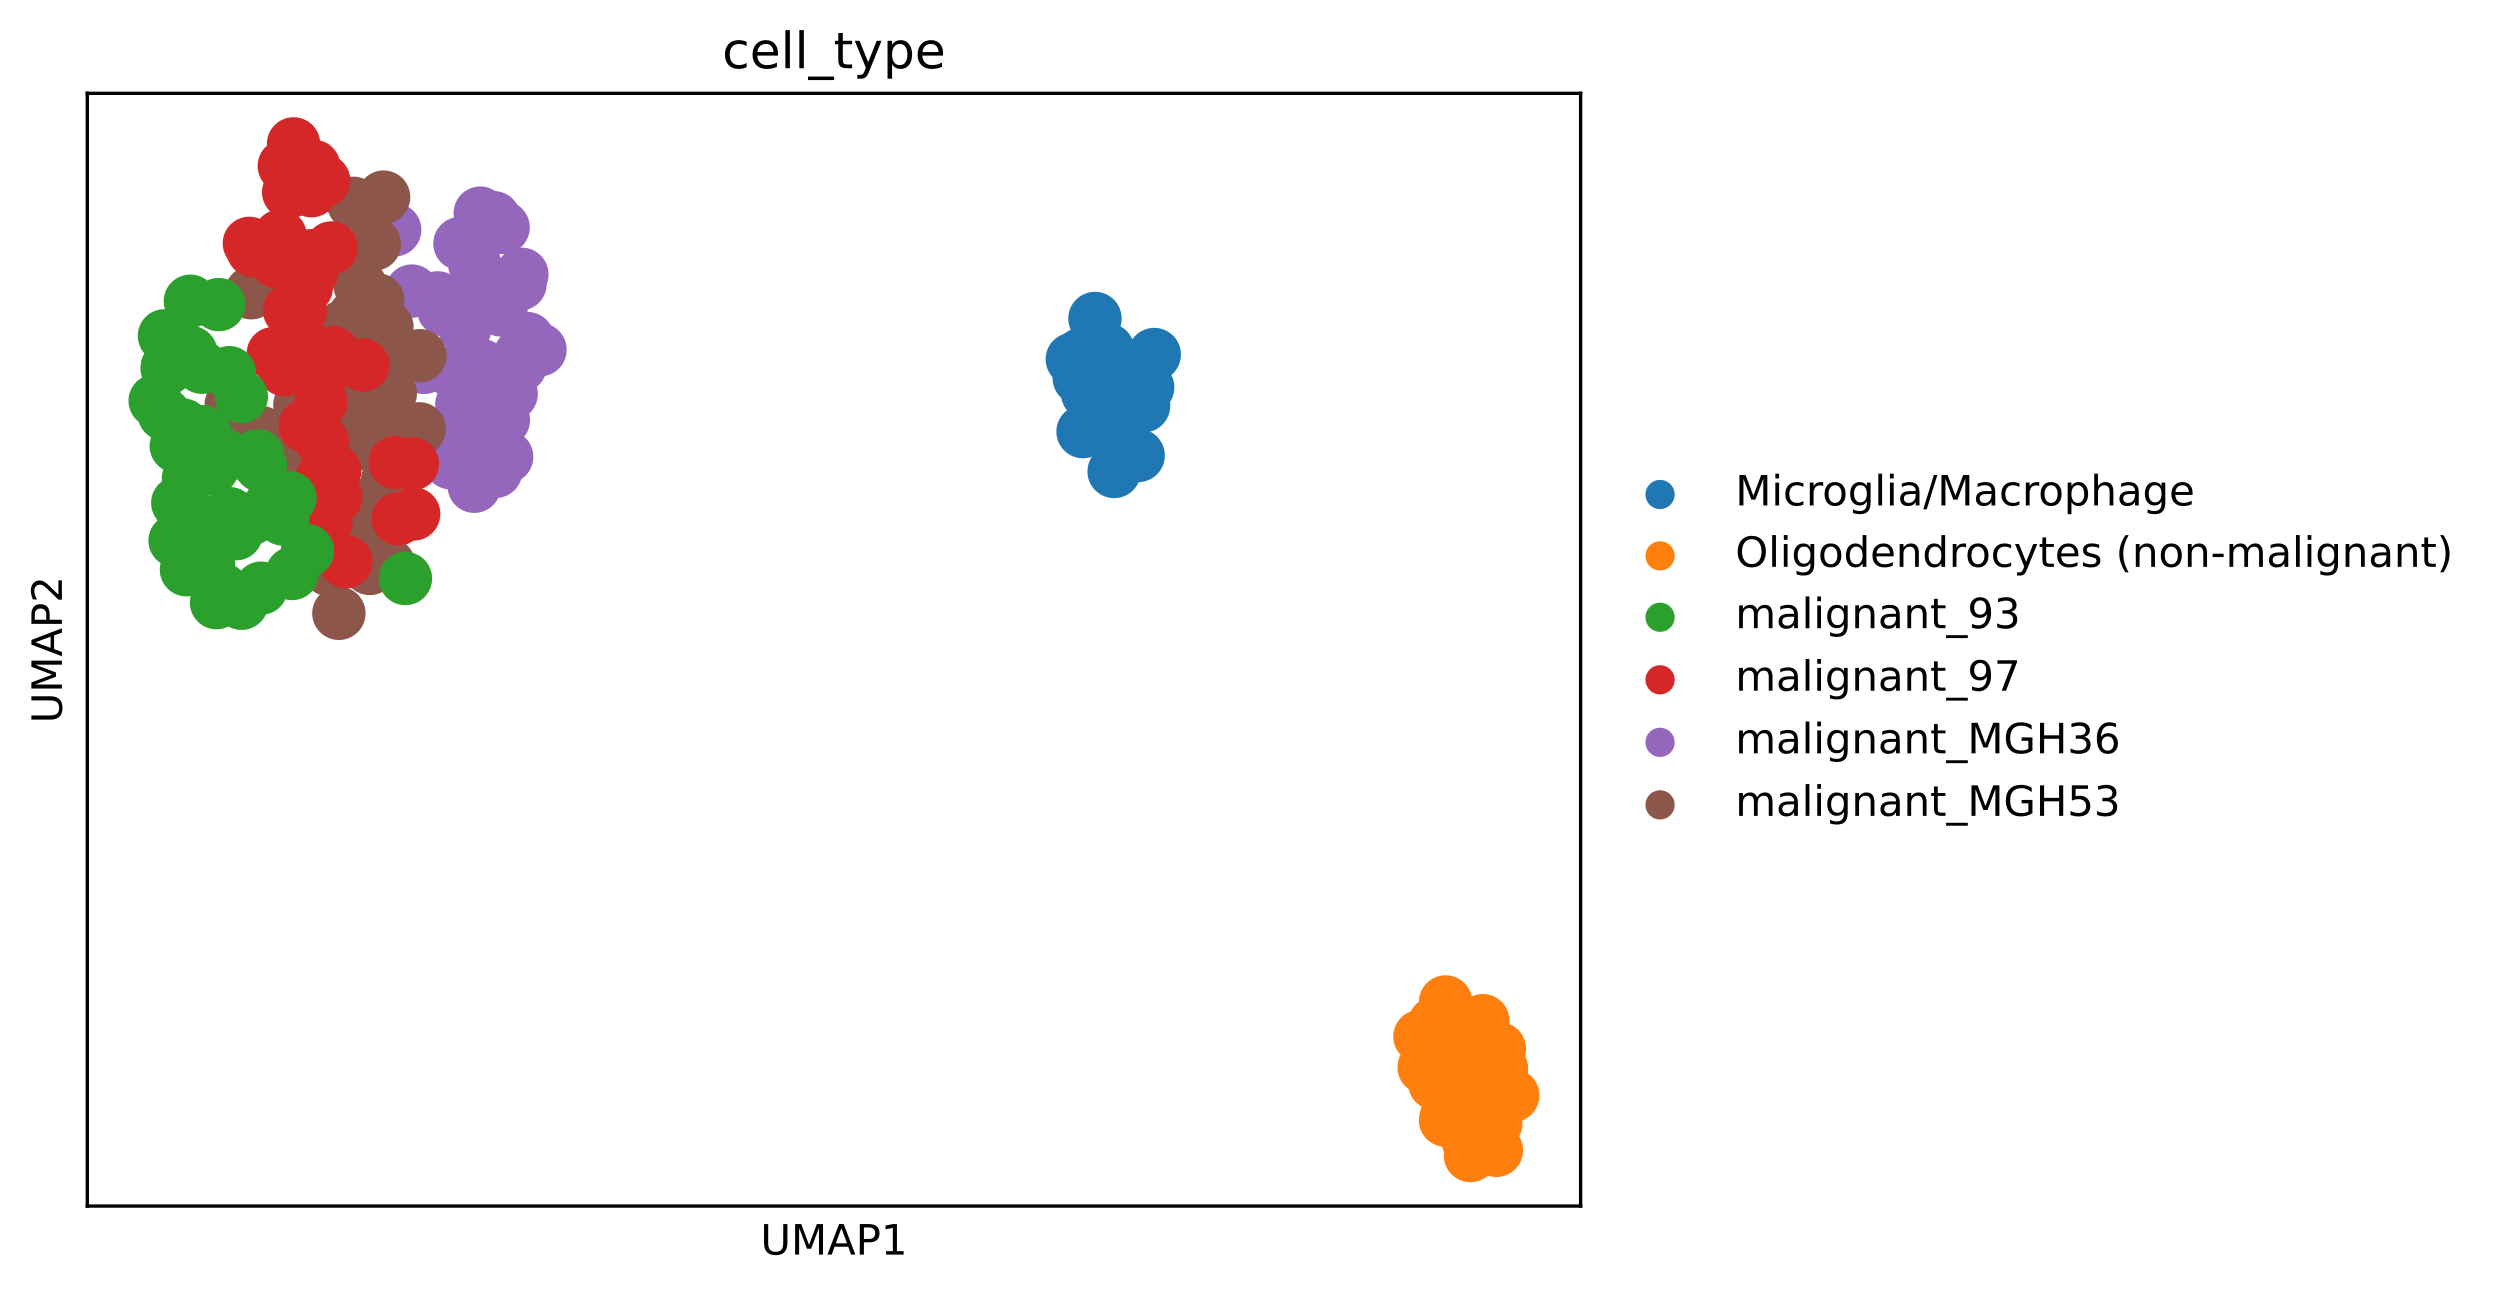 <?xml version="1.0" encoding="utf-8" standalone="no"?>
<!DOCTYPE svg PUBLIC "-//W3C//DTD SVG 1.1//EN"
  "http://www.w3.org/Graphics/SVG/1.1/DTD/svg11.dtd">
<!-- Created with matplotlib (https://matplotlib.org/) -->
<svg height="309.308pt" version="1.1" viewBox="0 0 597.865 309.308" width="597.865pt" xmlns="http://www.w3.org/2000/svg" xmlns:xlink="http://www.w3.org/1999/xlink">
 <defs>
  <style type="text/css">*{stroke-linecap:butt;stroke-linejoin:round;}</style>
 </defs>
 <g id="figure_1">
  <g id="patch_1">
   <path d="M 0 309.308 
L 597.865 309.308 
L 597.865 0 
L 0 0 
z
" style="fill:#ffffff;"/>
  </g>
  <g id="axes_1">
   <g id="patch_2">
    <path d="M 20.878 288.43 
L 377.998 288.43 
L 377.998 22.318 
L 20.878 22.318 
z
" style="fill:#ffffff;"/>
   </g>
   <g id="PathCollection_1">
    <defs>
     <path d="M 0 6.384 
C 1.693 6.384 3.317 5.712 4.514 4.514 
C 5.712 3.317 6.384 1.693 6.384 -0 
C 6.384 -1.693 5.712 -3.317 4.514 -4.514 
C 3.317 -5.712 1.693 -6.384 0 -6.384 
C -1.693 -6.384 -3.317 -5.712 -4.514 -4.514 
C -5.712 -3.317 -6.384 -1.693 -6.384 0 
C -6.384 1.693 -5.712 3.317 -4.514 4.514 
C -3.317 5.712 -1.693 6.384 0 6.384 
z
" id="C0_0_a17e3ca92f"/>
    </defs>
    <g clip-path="url(#pfae98ba520)">
     <use style="fill:#1f77b4;" x="273.469" xlink:href="#C0_0_a17e3ca92f" y="97.049"/>
    </g>
    <g clip-path="url(#pfae98ba520)">
     <use style="fill:#1f77b4;" x="261.858" xlink:href="#C0_0_a17e3ca92f" y="76.165"/>
    </g>
    <g clip-path="url(#pfae98ba520)">
     <use style="fill:#1f77b4;" x="276.037" xlink:href="#C0_0_a17e3ca92f" y="84.782"/>
    </g>
    <g clip-path="url(#pfae98ba520)">
     <use style="fill:#1f77b4;" x="274.459" xlink:href="#C0_0_a17e3ca92f" y="92.646"/>
    </g>
    <g clip-path="url(#pfae98ba520)">
     <use style="fill:#1f77b4;" x="258.107" xlink:href="#C0_0_a17e3ca92f" y="90.434"/>
    </g>
    <g clip-path="url(#pfae98ba520)">
     <use style="fill:#1f77b4;" x="267.747" xlink:href="#C0_0_a17e3ca92f" y="92.483"/>
    </g>
    <g clip-path="url(#pfae98ba520)">
     <use style="fill:#1f77b4;" x="256.442" xlink:href="#C0_0_a17e3ca92f" y="85.918"/>
    </g>
    <g clip-path="url(#pfae98ba520)">
     <use style="fill:#1f77b4;" x="272.183" xlink:href="#C0_0_a17e3ca92f" y="108.921"/>
    </g>
    <g clip-path="url(#pfae98ba520)">
     <use style="fill:#1f77b4;" x="260.09" xlink:href="#C0_0_a17e3ca92f" y="94.062"/>
    </g>
    <g clip-path="url(#pfae98ba520)">
     <use style="fill:#1f77b4;" x="264.93" xlink:href="#C0_0_a17e3ca92f" y="83.669"/>
    </g>
    <g clip-path="url(#pfae98ba520)">
     <use style="fill:#1f77b4;" x="264.304" xlink:href="#C0_0_a17e3ca92f" y="100.202"/>
    </g>
    <g clip-path="url(#pfae98ba520)">
     <use style="fill:#1f77b4;" x="262.443" xlink:href="#C0_0_a17e3ca92f" y="96.295"/>
    </g>
    <g clip-path="url(#pfae98ba520)">
     <use style="fill:#1f77b4;" x="259.007" xlink:href="#C0_0_a17e3ca92f" y="103.22"/>
    </g>
    <g clip-path="url(#pfae98ba520)">
     <use style="fill:#1f77b4;" x="270.246" xlink:href="#C0_0_a17e3ca92f" y="97.968"/>
    </g>
    <g clip-path="url(#pfae98ba520)">
     <use style="fill:#1f77b4;" x="266.439" xlink:href="#C0_0_a17e3ca92f" y="112.749"/>
    </g>
    <g clip-path="url(#pfae98ba520)">
     <use style="fill:#1f77b4;" x="268.14" xlink:href="#C0_0_a17e3ca92f" y="106.437"/>
    </g>
    <g clip-path="url(#pfae98ba520)">
     <use style="fill:#1f77b4;" x="268.906" xlink:href="#C0_0_a17e3ca92f" y="107.379"/>
    </g>
    <g clip-path="url(#pfae98ba520)">
     <use style="fill:#1f77b4;" x="258.553" xlink:href="#C0_0_a17e3ca92f" y="84.766"/>
    </g>
    <g clip-path="url(#pfae98ba520)">
     <use style="fill:#1f77b4;" x="265.261" xlink:href="#C0_0_a17e3ca92f" y="85.91"/>
    </g>
    <g clip-path="url(#pfae98ba520)">
     <use style="fill:#ff7f0e;" x="353.364" xlink:href="#C0_0_a17e3ca92f" y="264.45"/>
    </g>
    <g clip-path="url(#pfae98ba520)">
     <use style="fill:#ff7f0e;" x="359.067" xlink:href="#C0_0_a17e3ca92f" y="255.537"/>
    </g>
    <g clip-path="url(#pfae98ba520)">
     <use style="fill:#ff7f0e;" x="357.711" xlink:href="#C0_0_a17e3ca92f" y="268.668"/>
    </g>
    <g clip-path="url(#pfae98ba520)">
     <use style="fill:#ff7f0e;" x="361.765" xlink:href="#C0_0_a17e3ca92f" y="261.96"/>
    </g>
    <g clip-path="url(#pfae98ba520)">
     <use style="fill:#ff7f0e;" x="357.014" xlink:href="#C0_0_a17e3ca92f" y="274.147"/>
    </g>
    <g clip-path="url(#pfae98ba520)">
     <use style="fill:#ff7f0e;" x="347.87" xlink:href="#C0_0_a17e3ca92f" y="248.108"/>
    </g>
    <g clip-path="url(#pfae98ba520)">
     <use style="fill:#ff7f0e;" x="357.853" xlink:href="#C0_0_a17e3ca92f" y="275.092"/>
    </g>
    <g clip-path="url(#pfae98ba520)">
     <use style="fill:#ff7f0e;" x="351.656" xlink:href="#C0_0_a17e3ca92f" y="276.334"/>
    </g>
    <g clip-path="url(#pfae98ba520)">
     <use style="fill:#ff7f0e;" x="352.053" xlink:href="#C0_0_a17e3ca92f" y="261.477"/>
    </g>
    <g clip-path="url(#pfae98ba520)">
     <use style="fill:#ff7f0e;" x="354.306" xlink:href="#C0_0_a17e3ca92f" y="260.513"/>
    </g>
    <g clip-path="url(#pfae98ba520)">
     <use style="fill:#ff7f0e;" x="343.159" xlink:href="#C0_0_a17e3ca92f" y="259.127"/>
    </g>
    <g clip-path="url(#pfae98ba520)">
     <use style="fill:#ff7f0e;" x="340.585" xlink:href="#C0_0_a17e3ca92f" y="255.244"/>
    </g>
    <g clip-path="url(#pfae98ba520)">
     <use style="fill:#ff7f0e;" x="346.187" xlink:href="#C0_0_a17e3ca92f" y="244.412"/>
    </g>
    <g clip-path="url(#pfae98ba520)">
     <use style="fill:#ff7f0e;" x="350.385" xlink:href="#C0_0_a17e3ca92f" y="250.72"/>
    </g>
    <g clip-path="url(#pfae98ba520)">
     <use style="fill:#ff7f0e;" x="351.174" xlink:href="#C0_0_a17e3ca92f" y="273.007"/>
    </g>
    <g clip-path="url(#pfae98ba520)">
     <use style="fill:#ff7f0e;" x="345.694" xlink:href="#C0_0_a17e3ca92f" y="267.873"/>
    </g>
    <g clip-path="url(#pfae98ba520)">
     <use style="fill:#ff7f0e;" x="343.074" xlink:href="#C0_0_a17e3ca92f" y="244.743"/>
    </g>
    <g clip-path="url(#pfae98ba520)">
     <use style="fill:#ff7f0e;" x="354.599" xlink:href="#C0_0_a17e3ca92f" y="244.095"/>
    </g>
    <g clip-path="url(#pfae98ba520)">
     <use style="fill:#ff7f0e;" x="343.948" xlink:href="#C0_0_a17e3ca92f" y="257.305"/>
    </g>
    <g clip-path="url(#pfae98ba520)">
     <use style="fill:#ff7f0e;" x="345.993" xlink:href="#C0_0_a17e3ca92f" y="266.774"/>
    </g>
    <g clip-path="url(#pfae98ba520)">
     <use style="fill:#ff7f0e;" x="339.577" xlink:href="#C0_0_a17e3ca92f" y="247.871"/>
    </g>
    <g clip-path="url(#pfae98ba520)">
     <use style="fill:#ff7f0e;" x="358.565" xlink:href="#C0_0_a17e3ca92f" y="250.823"/>
    </g>
    <g clip-path="url(#pfae98ba520)">
     <use style="fill:#ff7f0e;" x="345.708" xlink:href="#C0_0_a17e3ca92f" y="239.617"/>
    </g>
    <g clip-path="url(#pfae98ba520)">
     <use style="fill:#9467bd;" x="115.734" xlink:href="#C0_0_a17e3ca92f" y="70.957"/>
    </g>
    <g clip-path="url(#pfae98ba520)">
     <use style="fill:#9467bd;" x="111.173" xlink:href="#C0_0_a17e3ca92f" y="78.488"/>
    </g>
    <g clip-path="url(#pfae98ba520)">
     <use style="fill:#9467bd;" x="119.802" xlink:href="#C0_0_a17e3ca92f" y="74.124"/>
    </g>
    <g clip-path="url(#pfae98ba520)">
     <use style="fill:#9467bd;" x="109.163" xlink:href="#C0_0_a17e3ca92f" y="73.627"/>
    </g>
    <g clip-path="url(#pfae98ba520)">
     <use style="fill:#9467bd;" x="113.548" xlink:href="#C0_0_a17e3ca92f" y="63.259"/>
    </g>
    <g clip-path="url(#pfae98ba520)">
     <use style="fill:#9467bd;" x="98.499" xlink:href="#C0_0_a17e3ca92f" y="69.612"/>
    </g>
    <g clip-path="url(#pfae98ba520)">
     <use style="fill:#9467bd;" x="124.802" xlink:href="#C0_0_a17e3ca92f" y="65.608"/>
    </g>
    <g clip-path="url(#pfae98ba520)">
     <use style="fill:#9467bd;" x="124.439" xlink:href="#C0_0_a17e3ca92f" y="84.843"/>
    </g>
    <g clip-path="url(#pfae98ba520)">
     <use style="fill:#9467bd;" x="114.727" xlink:href="#C0_0_a17e3ca92f" y="103.367"/>
    </g>
    <g clip-path="url(#pfae98ba520)">
     <use style="fill:#9467bd;" x="124.358" xlink:href="#C0_0_a17e3ca92f" y="67.896"/>
    </g>
    <g clip-path="url(#pfae98ba520)">
     <use style="fill:#9467bd;" x="107.743" xlink:href="#C0_0_a17e3ca92f" y="110.661"/>
    </g>
    <g clip-path="url(#pfae98ba520)">
     <use style="fill:#9467bd;" x="122.24" xlink:href="#C0_0_a17e3ca92f" y="94.206"/>
    </g>
    <g clip-path="url(#pfae98ba520)">
     <use style="fill:#9467bd;" x="121.166" xlink:href="#C0_0_a17e3ca92f" y="109.245"/>
    </g>
    <g clip-path="url(#pfae98ba520)">
     <use style="fill:#9467bd;" x="106.357" xlink:href="#C0_0_a17e3ca92f" y="106.342"/>
    </g>
    <g clip-path="url(#pfae98ba520)">
     <use style="fill:#9467bd;" x="101.426" xlink:href="#C0_0_a17e3ca92f" y="87.85"/>
    </g>
    <g clip-path="url(#pfae98ba520)">
     <use style="fill:#9467bd;" x="118.533" xlink:href="#C0_0_a17e3ca92f" y="112.716"/>
    </g>
    <g clip-path="url(#pfae98ba520)">
     <use style="fill:#9467bd;" x="104.655" xlink:href="#C0_0_a17e3ca92f" y="71.237"/>
    </g>
    <g clip-path="url(#pfae98ba520)">
     <use style="fill:#9467bd;" x="109.998" xlink:href="#C0_0_a17e3ca92f" y="58.253"/>
    </g>
    <g clip-path="url(#pfae98ba520)">
     <use style="fill:#9467bd;" x="110.444" xlink:href="#C0_0_a17e3ca92f" y="96.779"/>
    </g>
    <g clip-path="url(#pfae98ba520)">
     <use style="fill:#9467bd;" x="118.102" xlink:href="#C0_0_a17e3ca92f" y="52.073"/>
    </g>
    <g clip-path="url(#pfae98ba520)">
     <use style="fill:#9467bd;" x="121.586" xlink:href="#C0_0_a17e3ca92f" y="89.037"/>
    </g>
    <g clip-path="url(#pfae98ba520)">
     <use style="fill:#9467bd;" x="115.132" xlink:href="#C0_0_a17e3ca92f" y="87.406"/>
    </g>
    <g clip-path="url(#pfae98ba520)">
     <use style="fill:#9467bd;" x="108.024" xlink:href="#C0_0_a17e3ca92f" y="104.114"/>
    </g>
    <g clip-path="url(#pfae98ba520)">
     <use style="fill:#9467bd;" x="129.145" xlink:href="#C0_0_a17e3ca92f" y="83.628"/>
    </g>
    <g clip-path="url(#pfae98ba520)">
     <use style="fill:#9467bd;" x="120.315" xlink:href="#C0_0_a17e3ca92f" y="54.387"/>
    </g>
    <g clip-path="url(#pfae98ba520)">
     <use style="fill:#9467bd;" x="94.384" xlink:href="#C0_0_a17e3ca92f" y="54.961"/>
    </g>
    <g clip-path="url(#pfae98ba520)">
     <use style="fill:#9467bd;" x="106.104" xlink:href="#C0_0_a17e3ca92f" y="74.041"/>
    </g>
    <g clip-path="url(#pfae98ba520)">
     <use style="fill:#9467bd;" x="126.168" xlink:href="#C0_0_a17e3ca92f" y="80.987"/>
    </g>
    <g clip-path="url(#pfae98ba520)">
     <use style="fill:#9467bd;" x="114.854" xlink:href="#C0_0_a17e3ca92f" y="50.971"/>
    </g>
    <g clip-path="url(#pfae98ba520)">
     <use style="fill:#9467bd;" x="124.373" xlink:href="#C0_0_a17e3ca92f" y="87.543"/>
    </g>
    <g clip-path="url(#pfae98ba520)">
     <use style="fill:#9467bd;" x="113.422" xlink:href="#C0_0_a17e3ca92f" y="116.288"/>
    </g>
    <g clip-path="url(#pfae98ba520)">
     <use style="fill:#9467bd;" x="108.484" xlink:href="#C0_0_a17e3ca92f" y="89.046"/>
    </g>
    <g clip-path="url(#pfae98ba520)">
     <use style="fill:#9467bd;" x="120.393" xlink:href="#C0_0_a17e3ca92f" y="100.407"/>
    </g>
    <g clip-path="url(#pfae98ba520)">
     <use style="fill:#8c564b;" x="60.092" xlink:href="#C0_0_a17e3ca92f" y="70.011"/>
    </g>
    <g clip-path="url(#pfae98ba520)">
     <use style="fill:#8c564b;" x="83.646" xlink:href="#C0_0_a17e3ca92f" y="120.293"/>
    </g>
    <g clip-path="url(#pfae98ba520)">
     <use style="fill:#8c564b;" x="91.736" xlink:href="#C0_0_a17e3ca92f" y="47.144"/>
    </g>
    <g clip-path="url(#pfae98ba520)">
     <use style="fill:#8c564b;" x="92.887" xlink:href="#C0_0_a17e3ca92f" y="134.912"/>
    </g>
    <g clip-path="url(#pfae98ba520)">
     <use style="fill:#8c564b;" x="84.524" xlink:href="#C0_0_a17e3ca92f" y="48.614"/>
    </g>
    <g clip-path="url(#pfae98ba520)">
     <use style="fill:#8c564b;" x="86.608" xlink:href="#C0_0_a17e3ca92f" y="100.77"/>
    </g>
    <g clip-path="url(#pfae98ba520)">
     <use style="fill:#8c564b;" x="93.338" xlink:href="#C0_0_a17e3ca92f" y="94.103"/>
    </g>
    <g clip-path="url(#pfae98ba520)">
     <use style="fill:#8c564b;" x="90.337" xlink:href="#C0_0_a17e3ca92f" y="71.75"/>
    </g>
    <g clip-path="url(#pfae98ba520)">
     <use style="fill:#8c564b;" x="96.545" xlink:href="#C0_0_a17e3ca92f" y="104.71"/>
    </g>
    <g clip-path="url(#pfae98ba520)">
     <use style="fill:#8c564b;" x="89.27" xlink:href="#C0_0_a17e3ca92f" y="127.309"/>
    </g>
    <g clip-path="url(#pfae98ba520)">
     <use style="fill:#8c564b;" x="100.436" xlink:href="#C0_0_a17e3ca92f" y="85.074"/>
    </g>
    <g clip-path="url(#pfae98ba520)">
     <use style="fill:#8c564b;" x="84.53" xlink:href="#C0_0_a17e3ca92f" y="106.372"/>
    </g>
    <g clip-path="url(#pfae98ba520)">
     <use style="fill:#8c564b;" x="89.859" xlink:href="#C0_0_a17e3ca92f" y="128.957"/>
    </g>
    <g clip-path="url(#pfae98ba520)">
     <use style="fill:#8c564b;" x="92.691" xlink:href="#C0_0_a17e3ca92f" y="114.689"/>
    </g>
    <g clip-path="url(#pfae98ba520)">
     <use style="fill:#8c564b;" x="81.043" xlink:href="#C0_0_a17e3ca92f" y="146.674"/>
    </g>
    <g clip-path="url(#pfae98ba520)">
     <use style="fill:#8c564b;" x="92.536" xlink:href="#C0_0_a17e3ca92f" y="78.172"/>
    </g>
    <g clip-path="url(#pfae98ba520)">
     <use style="fill:#8c564b;" x="86.142" xlink:href="#C0_0_a17e3ca92f" y="68.334"/>
    </g>
    <g clip-path="url(#pfae98ba520)">
     <use style="fill:#8c564b;" x="55.301" xlink:href="#C0_0_a17e3ca92f" y="96.719"/>
    </g>
    <g clip-path="url(#pfae98ba520)">
     <use style="fill:#8c564b;" x="81.876" xlink:href="#C0_0_a17e3ca92f" y="78.151"/>
    </g>
    <g clip-path="url(#pfae98ba520)">
     <use style="fill:#8c564b;" x="92.62" xlink:href="#C0_0_a17e3ca92f" y="81.637"/>
    </g>
    <g clip-path="url(#pfae98ba520)">
     <use style="fill:#8c564b;" x="100.27" xlink:href="#C0_0_a17e3ca92f" y="102.555"/>
    </g>
    <g clip-path="url(#pfae98ba520)">
     <use style="fill:#8c564b;" x="70.276" xlink:href="#C0_0_a17e3ca92f" y="109.381"/>
    </g>
    <g clip-path="url(#pfae98ba520)">
     <use style="fill:#8c564b;" x="71.701" xlink:href="#C0_0_a17e3ca92f" y="96.871"/>
    </g>
    <g clip-path="url(#pfae98ba520)">
     <use style="fill:#8c564b;" x="87.101" xlink:href="#C0_0_a17e3ca92f" y="104.849"/>
    </g>
    <g clip-path="url(#pfae98ba520)">
     <use style="fill:#8c564b;" x="89.513" xlink:href="#C0_0_a17e3ca92f" y="58.352"/>
    </g>
    <g clip-path="url(#pfae98ba520)">
     <use style="fill:#8c564b;" x="91.62" xlink:href="#C0_0_a17e3ca92f" y="102.21"/>
    </g>
    <g clip-path="url(#pfae98ba520)">
     <use style="fill:#8c564b;" x="88.187" xlink:href="#C0_0_a17e3ca92f" y="129.204"/>
    </g>
    <g clip-path="url(#pfae98ba520)">
     <use style="fill:#8c564b;" x="85.235" xlink:href="#C0_0_a17e3ca92f" y="90.529"/>
    </g>
    <g clip-path="url(#pfae98ba520)">
     <use style="fill:#8c564b;" x="78.633" xlink:href="#C0_0_a17e3ca92f" y="136.218"/>
    </g>
    <g clip-path="url(#pfae98ba520)">
     <use style="fill:#8c564b;" x="95.141" xlink:href="#C0_0_a17e3ca92f" y="86.283"/>
    </g>
    <g clip-path="url(#pfae98ba520)">
     <use style="fill:#8c564b;" x="62.366" xlink:href="#C0_0_a17e3ca92f" y="103.414"/>
    </g>
    <g clip-path="url(#pfae98ba520)">
     <use style="fill:#8c564b;" x="88.425" xlink:href="#C0_0_a17e3ca92f" y="135.943"/>
    </g>
    <g clip-path="url(#pfae98ba520)">
     <use style="fill:#8c564b;" x="89.545" xlink:href="#C0_0_a17e3ca92f" y="105.431"/>
    </g>
    <g clip-path="url(#pfae98ba520)">
     <use style="fill:#8c564b;" x="84.92" xlink:href="#C0_0_a17e3ca92f" y="75.436"/>
    </g>
    <g clip-path="url(#pfae98ba520)">
     <use style="fill:#d62728;" x="67.015" xlink:href="#C0_0_a17e3ca92f" y="56.444"/>
    </g>
    <g clip-path="url(#pfae98ba520)">
     <use style="fill:#d62728;" x="59.637" xlink:href="#C0_0_a17e3ca92f" y="58.2"/>
    </g>
    <g clip-path="url(#pfae98ba520)">
     <use style="fill:#d62728;" x="65.356" xlink:href="#C0_0_a17e3ca92f" y="84.568"/>
    </g>
    <g clip-path="url(#pfae98ba520)">
     <use style="fill:#d62728;" x="69.248" xlink:href="#C0_0_a17e3ca92f" y="74.231"/>
    </g>
    <g clip-path="url(#pfae98ba520)">
     <use style="fill:#d62728;" x="73.252" xlink:href="#C0_0_a17e3ca92f" y="68.752"/>
    </g>
    <g clip-path="url(#pfae98ba520)">
     <use style="fill:#d62728;" x="66.114" xlink:href="#C0_0_a17e3ca92f" y="62.598"/>
    </g>
    <g clip-path="url(#pfae98ba520)">
     <use style="fill:#d62728;" x="68.05" xlink:href="#C0_0_a17e3ca92f" y="88.427"/>
    </g>
    <g clip-path="url(#pfae98ba520)">
     <use style="fill:#d62728;" x="72.308" xlink:href="#C0_0_a17e3ca92f" y="81.795"/>
    </g>
    <g clip-path="url(#pfae98ba520)">
     <use style="fill:#d62728;" x="76.735" xlink:href="#C0_0_a17e3ca92f" y="96.155"/>
    </g>
    <g clip-path="url(#pfae98ba520)">
     <use style="fill:#d62728;" x="80.299" xlink:href="#C0_0_a17e3ca92f" y="118.887"/>
    </g>
    <g clip-path="url(#pfae98ba520)">
     <use style="fill:#d62728;" x="72.979" xlink:href="#C0_0_a17e3ca92f" y="101.854"/>
    </g>
    <g clip-path="url(#pfae98ba520)">
     <use style="fill:#d62728;" x="60.555" xlink:href="#C0_0_a17e3ca92f" y="59.923"/>
    </g>
    <g clip-path="url(#pfae98ba520)">
     <use style="fill:#d62728;" x="71.783" xlink:href="#C0_0_a17e3ca92f" y="74.585"/>
    </g>
    <g clip-path="url(#pfae98ba520)">
     <use style="fill:#d62728;" x="76.421" xlink:href="#C0_0_a17e3ca92f" y="90.765"/>
    </g>
    <g clip-path="url(#pfae98ba520)">
     <use style="fill:#d62728;" x="94.486" xlink:href="#C0_0_a17e3ca92f" y="110.605"/>
    </g>
    <g clip-path="url(#pfae98ba520)">
     <use style="fill:#d62728;" x="77.077" xlink:href="#C0_0_a17e3ca92f" y="105.53"/>
    </g>
    <g clip-path="url(#pfae98ba520)">
     <use style="fill:#d62728;" x="82.753" xlink:href="#C0_0_a17e3ca92f" y="134.361"/>
    </g>
    <g clip-path="url(#pfae98ba520)">
     <use style="fill:#d62728;" x="75.023" xlink:href="#C0_0_a17e3ca92f" y="39.79"/>
    </g>
    <g clip-path="url(#pfae98ba520)">
     <use style="fill:#d62728;" x="69.374" xlink:href="#C0_0_a17e3ca92f" y="84.099"/>
    </g>
    <g clip-path="url(#pfae98ba520)">
     <use style="fill:#d62728;" x="67.991" xlink:href="#C0_0_a17e3ca92f" y="39.686"/>
    </g>
    <g clip-path="url(#pfae98ba520)">
     <use style="fill:#d62728;" x="79.256" xlink:href="#C0_0_a17e3ca92f" y="59.301"/>
    </g>
    <g clip-path="url(#pfae98ba520)">
     <use style="fill:#d62728;" x="70.203" xlink:href="#C0_0_a17e3ca92f" y="34.414"/>
    </g>
    <g clip-path="url(#pfae98ba520)">
     <use style="fill:#d62728;" x="74.652" xlink:href="#C0_0_a17e3ca92f" y="61.126"/>
    </g>
    <g clip-path="url(#pfae98ba520)">
     <use style="fill:#d62728;" x="95.223" xlink:href="#C0_0_a17e3ca92f" y="124.084"/>
    </g>
    <g clip-path="url(#pfae98ba520)">
     <use style="fill:#d62728;" x="77.21" xlink:href="#C0_0_a17e3ca92f" y="113.923"/>
    </g>
    <g clip-path="url(#pfae98ba520)">
     <use style="fill:#d62728;" x="69.03" xlink:href="#C0_0_a17e3ca92f" y="45.951"/>
    </g>
    <g clip-path="url(#pfae98ba520)">
     <use style="fill:#d62728;" x="80.054" xlink:href="#C0_0_a17e3ca92f" y="112.588"/>
    </g>
    <g clip-path="url(#pfae98ba520)">
     <use style="fill:#d62728;" x="86.788" xlink:href="#C0_0_a17e3ca92f" y="87.283"/>
    </g>
    <g clip-path="url(#pfae98ba520)">
     <use style="fill:#d62728;" x="98.92" xlink:href="#C0_0_a17e3ca92f" y="122.9"/>
    </g>
    <g clip-path="url(#pfae98ba520)">
     <use style="fill:#d62728;" x="79.627" xlink:href="#C0_0_a17e3ca92f" y="84.323"/>
    </g>
    <g clip-path="url(#pfae98ba520)">
     <use style="fill:#d62728;" x="74.465" xlink:href="#C0_0_a17e3ca92f" y="45.604"/>
    </g>
    <g clip-path="url(#pfae98ba520)">
     <use style="fill:#d62728;" x="77.403" xlink:href="#C0_0_a17e3ca92f" y="43.194"/>
    </g>
    <g clip-path="url(#pfae98ba520)">
     <use style="fill:#d62728;" x="74.463" xlink:href="#C0_0_a17e3ca92f" y="65.264"/>
    </g>
    <g clip-path="url(#pfae98ba520)">
     <use style="fill:#d62728;" x="77.947" xlink:href="#C0_0_a17e3ca92f" y="125.11"/>
    </g>
    <g clip-path="url(#pfae98ba520)">
     <use style="fill:#d62728;" x="98.627" xlink:href="#C0_0_a17e3ca92f" y="110.926"/>
    </g>
    <g clip-path="url(#pfae98ba520)">
     <use style="fill:#2ca02c;" x="64.859" xlink:href="#C0_0_a17e3ca92f" y="120.478"/>
    </g>
    <g clip-path="url(#pfae98ba520)">
     <use style="fill:#2ca02c;" x="60.019" xlink:href="#C0_0_a17e3ca92f" y="124.064"/>
    </g>
    <g clip-path="url(#pfae98ba520)">
     <use style="fill:#2ca02c;" x="52.316" xlink:href="#C0_0_a17e3ca92f" y="72.836"/>
    </g>
    <g clip-path="url(#pfae98ba520)">
     <use style="fill:#2ca02c;" x="50.691" xlink:href="#C0_0_a17e3ca92f" y="112.074"/>
    </g>
    <g clip-path="url(#pfae98ba520)">
     <use style="fill:#2ca02c;" x="41.875" xlink:href="#C0_0_a17e3ca92f" y="129.293"/>
    </g>
    <g clip-path="url(#pfae98ba520)">
     <use style="fill:#2ca02c;" x="40.069" xlink:href="#C0_0_a17e3ca92f" y="87.656"/>
    </g>
    <g clip-path="url(#pfae98ba520)">
     <use style="fill:#2ca02c;" x="57.709" xlink:href="#C0_0_a17e3ca92f" y="94.835"/>
    </g>
    <g clip-path="url(#pfae98ba520)">
     <use style="fill:#2ca02c;" x="51.221" xlink:href="#C0_0_a17e3ca92f" y="125.003"/>
    </g>
    <g clip-path="url(#pfae98ba520)">
     <use style="fill:#2ca02c;" x="62.271" xlink:href="#C0_0_a17e3ca92f" y="111.276"/>
    </g>
    <g clip-path="url(#pfae98ba520)">
     <use style="fill:#2ca02c;" x="45.071" xlink:href="#C0_0_a17e3ca92f" y="114.379"/>
    </g>
    <g clip-path="url(#pfae98ba520)">
     <use style="fill:#2ca02c;" x="37.111" xlink:href="#C0_0_a17e3ca92f" y="95.855"/>
    </g>
    <g clip-path="url(#pfae98ba520)">
     <use style="fill:#2ca02c;" x="42.163" xlink:href="#C0_0_a17e3ca92f" y="106.686"/>
    </g>
    <g clip-path="url(#pfae98ba520)">
     <use style="fill:#2ca02c;" x="67.607" xlink:href="#C0_0_a17e3ca92f" y="124.1"/>
    </g>
    <g clip-path="url(#pfae98ba520)">
     <use style="fill:#2ca02c;" x="45.534" xlink:href="#C0_0_a17e3ca92f" y="72.039"/>
    </g>
    <g clip-path="url(#pfae98ba520)">
     <use style="fill:#2ca02c;" x="39.329" xlink:href="#C0_0_a17e3ca92f" y="80.315"/>
    </g>
    <g clip-path="url(#pfae98ba520)">
     <use style="fill:#2ca02c;" x="39.978" xlink:href="#C0_0_a17e3ca92f" y="88.13"/>
    </g>
    <g clip-path="url(#pfae98ba520)">
     <use style="fill:#2ca02c;" x="46.546" xlink:href="#C0_0_a17e3ca92f" y="105.202"/>
    </g>
    <g clip-path="url(#pfae98ba520)">
     <use style="fill:#2ca02c;" x="62.445" xlink:href="#C0_0_a17e3ca92f" y="140.657"/>
    </g>
    <g clip-path="url(#pfae98ba520)">
     <use style="fill:#2ca02c;" x="54.895" xlink:href="#C0_0_a17e3ca92f" y="122.84"/>
    </g>
    <g clip-path="url(#pfae98ba520)">
     <use style="fill:#2ca02c;" x="39.314" xlink:href="#C0_0_a17e3ca92f" y="99.043"/>
    </g>
    <g clip-path="url(#pfae98ba520)">
     <use style="fill:#2ca02c;" x="44.593" xlink:href="#C0_0_a17e3ca92f" y="136.245"/>
    </g>
    <g clip-path="url(#pfae98ba520)">
     <use style="fill:#2ca02c;" x="46.758" xlink:href="#C0_0_a17e3ca92f" y="123.99"/>
    </g>
    <g clip-path="url(#pfae98ba520)">
     <use style="fill:#2ca02c;" x="69.348" xlink:href="#C0_0_a17e3ca92f" y="119.084"/>
    </g>
    <g clip-path="url(#pfae98ba520)">
     <use style="fill:#2ca02c;" x="43.795" xlink:href="#C0_0_a17e3ca92f" y="101.668"/>
    </g>
    <g clip-path="url(#pfae98ba520)">
     <use style="fill:#2ca02c;" x="49.852" xlink:href="#C0_0_a17e3ca92f" y="134.931"/>
    </g>
    <g clip-path="url(#pfae98ba520)">
     <use style="fill:#2ca02c;" x="53.038" xlink:href="#C0_0_a17e3ca92f" y="140.878"/>
    </g>
    <g clip-path="url(#pfae98ba520)">
     <use style="fill:#2ca02c;" x="49.215" xlink:href="#C0_0_a17e3ca92f" y="103.992"/>
    </g>
    <g clip-path="url(#pfae98ba520)">
     <use style="fill:#2ca02c;" x="54.839" xlink:href="#C0_0_a17e3ca92f" y="89.128"/>
    </g>
    <g clip-path="url(#pfae98ba520)">
     <use style="fill:#2ca02c;" x="96.953" xlink:href="#C0_0_a17e3ca92f" y="138.346"/>
    </g>
    <g clip-path="url(#pfae98ba520)">
     <use style="fill:#2ca02c;" x="61.599" xlink:href="#C0_0_a17e3ca92f" y="109.003"/>
    </g>
    <g clip-path="url(#pfae98ba520)">
     <use style="fill:#2ca02c;" x="42.511" xlink:href="#C0_0_a17e3ca92f" y="120.261"/>
    </g>
    <g clip-path="url(#pfae98ba520)">
     <use style="fill:#2ca02c;" x="57.777" xlink:href="#C0_0_a17e3ca92f" y="144.266"/>
    </g>
    <g clip-path="url(#pfae98ba520)">
     <use style="fill:#2ca02c;" x="48.272" xlink:href="#C0_0_a17e3ca92f" y="87.822"/>
    </g>
    <g clip-path="url(#pfae98ba520)">
     <use style="fill:#2ca02c;" x="53.812" xlink:href="#C0_0_a17e3ca92f" y="109"/>
    </g>
    <g clip-path="url(#pfae98ba520)">
     <use style="fill:#2ca02c;" x="69.869" xlink:href="#C0_0_a17e3ca92f" y="137.143"/>
    </g>
    <g clip-path="url(#pfae98ba520)">
     <use style="fill:#2ca02c;" x="73.536" xlink:href="#C0_0_a17e3ca92f" y="131.721"/>
    </g>
    <g clip-path="url(#pfae98ba520)">
     <use style="fill:#2ca02c;" x="45.627" xlink:href="#C0_0_a17e3ca92f" y="84.321"/>
    </g>
    <g clip-path="url(#pfae98ba520)">
     <use style="fill:#2ca02c;" x="56.443" xlink:href="#C0_0_a17e3ca92f" y="127.635"/>
    </g>
    <g clip-path="url(#pfae98ba520)">
     <use style="fill:#2ca02c;" x="51.79" xlink:href="#C0_0_a17e3ca92f" y="144.12"/>
    </g>
    <g clip-path="url(#pfae98ba520)">
     <use style="fill:#2ca02c;" x="48.367" xlink:href="#C0_0_a17e3ca92f" y="103.224"/>
    </g>
   </g>
   <g id="PathCollection_2"/>
   <g id="PathCollection_3"/>
   <g id="PathCollection_4"/>
   <g id="PathCollection_5"/>
   <g id="PathCollection_6"/>
   <g id="PathCollection_7"/>
   <g id="matplotlib.axis_1">
    <g id="text_1">
     <!-- UMAP1 -->
     <g transform="translate(181.848 300.029)scale(0.1 -0.1)">
      <defs>
       <path d="M 8.688 72.906 
L 18.609 72.906 
L 18.609 28.609 
Q 18.609 16.891 22.844 11.734 
Q 27.094 6.594 36.625 6.594 
Q 46.094 6.594 50.344 11.734 
Q 54.594 16.891 54.594 28.609 
L 54.594 72.906 
L 64.5 72.906 
L 64.5 27.391 
Q 64.5 13.141 57.438 5.859 
Q 50.391 -1.422 36.625 -1.422 
Q 22.797 -1.422 15.734 5.859 
Q 8.688 13.141 8.688 27.391 
z
" id="DejaVuSans-85"/>
       <path d="M 9.812 72.906 
L 24.516 72.906 
L 43.109 23.297 
L 61.812 72.906 
L 76.516 72.906 
L 76.516 0 
L 66.891 0 
L 66.891 64.016 
L 48.094 14.016 
L 38.188 14.016 
L 19.391 64.016 
L 19.391 0 
L 9.812 0 
z
" id="DejaVuSans-77"/>
       <path d="M 34.188 63.188 
L 20.797 26.906 
L 47.609 26.906 
z
M 28.609 72.906 
L 39.797 72.906 
L 67.578 0 
L 57.328 0 
L 50.688 18.703 
L 17.828 18.703 
L 11.188 0 
L 0.781 0 
z
" id="DejaVuSans-65"/>
       <path d="M 19.672 64.797 
L 19.672 37.406 
L 32.078 37.406 
Q 38.969 37.406 42.719 40.969 
Q 46.484 44.531 46.484 51.125 
Q 46.484 57.672 42.719 61.234 
Q 38.969 64.797 32.078 64.797 
z
M 9.812 72.906 
L 32.078 72.906 
Q 44.344 72.906 50.609 67.359 
Q 56.891 61.812 56.891 51.125 
Q 56.891 40.328 50.609 34.812 
Q 44.344 29.297 32.078 29.297 
L 19.672 29.297 
L 19.672 0 
L 9.812 0 
z
" id="DejaVuSans-80"/>
       <path d="M 12.406 8.297 
L 28.516 8.297 
L 28.516 63.922 
L 10.984 60.406 
L 10.984 69.391 
L 28.422 72.906 
L 38.281 72.906 
L 38.281 8.297 
L 54.391 8.297 
L 54.391 0 
L 12.406 0 
z
" id="DejaVuSans-49"/>
      </defs>
      <use xlink:href="#DejaVuSans-85"/>
      <use x="73.193" xlink:href="#DejaVuSans-77"/>
      <use x="159.473" xlink:href="#DejaVuSans-65"/>
      <use x="227.881" xlink:href="#DejaVuSans-80"/>
      <use x="288.184" xlink:href="#DejaVuSans-49"/>
     </g>
    </g>
   </g>
   <g id="matplotlib.axis_2">
    <g id="text_2">
     <!-- UMAP2 -->
     <g transform="translate(14.798 172.964)rotate(-90)scale(0.1 -0.1)">
      <defs>
       <path d="M 19.188 8.297 
L 53.609 8.297 
L 53.609 0 
L 7.328 0 
L 7.328 8.297 
Q 12.938 14.109 22.625 23.891 
Q 32.328 33.688 34.812 36.531 
Q 39.547 41.844 41.422 45.531 
Q 43.312 49.219 43.312 52.781 
Q 43.312 58.594 39.234 62.25 
Q 35.156 65.922 28.609 65.922 
Q 23.969 65.922 18.812 64.312 
Q 13.672 62.703 7.812 59.422 
L 7.812 69.391 
Q 13.766 71.781 18.938 73 
Q 24.125 74.219 28.422 74.219 
Q 39.75 74.219 46.484 68.547 
Q 53.219 62.891 53.219 53.422 
Q 53.219 48.922 51.531 44.891 
Q 49.859 40.875 45.406 35.406 
Q 44.188 33.984 37.641 27.219 
Q 31.109 20.453 19.188 8.297 
z
" id="DejaVuSans-50"/>
      </defs>
      <use xlink:href="#DejaVuSans-85"/>
      <use x="73.193" xlink:href="#DejaVuSans-77"/>
      <use x="159.473" xlink:href="#DejaVuSans-65"/>
      <use x="227.881" xlink:href="#DejaVuSans-80"/>
      <use x="288.184" xlink:href="#DejaVuSans-50"/>
     </g>
    </g>
   </g>
   <g id="patch_3">
    <path d="M 20.878 288.43 
L 20.878 22.318 
" style="fill:none;stroke:#000000;stroke-linecap:square;stroke-linejoin:miter;stroke-width:0.8;"/>
   </g>
   <g id="patch_4">
    <path d="M 377.998 288.43 
L 377.998 22.318 
" style="fill:none;stroke:#000000;stroke-linecap:square;stroke-linejoin:miter;stroke-width:0.8;"/>
   </g>
   <g id="patch_5">
    <path d="M 20.878 288.43 
L 377.998 288.43 
" style="fill:none;stroke:#000000;stroke-linecap:square;stroke-linejoin:miter;stroke-width:0.8;"/>
   </g>
   <g id="patch_6">
    <path d="M 20.878 22.318 
L 377.998 22.318 
" style="fill:none;stroke:#000000;stroke-linecap:square;stroke-linejoin:miter;stroke-width:0.8;"/>
   </g>
   <g id="text_3">
    <!-- cell_type -->
    <g transform="translate(172.709 16.318)scale(0.12 -0.12)">
     <defs>
      <path d="M 48.781 52.594 
L 48.781 44.188 
Q 44.969 46.297 41.141 47.344 
Q 37.312 48.391 33.406 48.391 
Q 24.656 48.391 19.812 42.844 
Q 14.984 37.312 14.984 27.297 
Q 14.984 17.281 19.812 11.734 
Q 24.656 6.203 33.406 6.203 
Q 37.312 6.203 41.141 7.25 
Q 44.969 8.297 48.781 10.406 
L 48.781 2.094 
Q 45.016 0.344 40.984 -0.531 
Q 36.969 -1.422 32.422 -1.422 
Q 20.062 -1.422 12.781 6.344 
Q 5.516 14.109 5.516 27.297 
Q 5.516 40.672 12.859 48.328 
Q 20.219 56 33.016 56 
Q 37.156 56 41.109 55.141 
Q 45.062 54.297 48.781 52.594 
z
" id="DejaVuSans-99"/>
      <path d="M 56.203 29.594 
L 56.203 25.203 
L 14.891 25.203 
Q 15.484 15.922 20.484 11.062 
Q 25.484 6.203 34.422 6.203 
Q 39.594 6.203 44.453 7.469 
Q 49.312 8.734 54.109 11.281 
L 54.109 2.781 
Q 49.266 0.734 44.188 -0.344 
Q 39.109 -1.422 33.891 -1.422 
Q 20.797 -1.422 13.156 6.188 
Q 5.516 13.812 5.516 26.812 
Q 5.516 40.234 12.766 48.109 
Q 20.016 56 32.328 56 
Q 43.359 56 49.781 48.891 
Q 56.203 41.797 56.203 29.594 
z
M 47.219 32.234 
Q 47.125 39.594 43.094 43.984 
Q 39.062 48.391 32.422 48.391 
Q 24.906 48.391 20.391 44.141 
Q 15.875 39.891 15.188 32.172 
z
" id="DejaVuSans-101"/>
      <path d="M 9.422 75.984 
L 18.406 75.984 
L 18.406 0 
L 9.422 0 
z
" id="DejaVuSans-108"/>
      <path d="M 50.984 -16.609 
L 50.984 -23.578 
L -0.984 -23.578 
L -0.984 -16.609 
z
" id="DejaVuSans-95"/>
      <path d="M 18.312 70.219 
L 18.312 54.688 
L 36.812 54.688 
L 36.812 47.703 
L 18.312 47.703 
L 18.312 18.016 
Q 18.312 11.328 20.141 9.422 
Q 21.969 7.516 27.594 7.516 
L 36.812 7.516 
L 36.812 0 
L 27.594 0 
Q 17.188 0 13.234 3.875 
Q 9.281 7.766 9.281 18.016 
L 9.281 47.703 
L 2.688 47.703 
L 2.688 54.688 
L 9.281 54.688 
L 9.281 70.219 
z
" id="DejaVuSans-116"/>
      <path d="M 32.172 -5.078 
Q 28.375 -14.844 24.75 -17.812 
Q 21.141 -20.797 15.094 -20.797 
L 7.906 -20.797 
L 7.906 -13.281 
L 13.188 -13.281 
Q 16.891 -13.281 18.938 -11.516 
Q 21 -9.766 23.484 -3.219 
L 25.094 0.875 
L 2.984 54.688 
L 12.5 54.688 
L 29.594 11.922 
L 46.688 54.688 
L 56.203 54.688 
z
" id="DejaVuSans-121"/>
      <path d="M 18.109 8.203 
L 18.109 -20.797 
L 9.078 -20.797 
L 9.078 54.688 
L 18.109 54.688 
L 18.109 46.391 
Q 20.953 51.266 25.266 53.625 
Q 29.594 56 35.594 56 
Q 45.562 56 51.781 48.094 
Q 58.016 40.188 58.016 27.297 
Q 58.016 14.406 51.781 6.484 
Q 45.562 -1.422 35.594 -1.422 
Q 29.594 -1.422 25.266 0.953 
Q 20.953 3.328 18.109 8.203 
z
M 48.688 27.297 
Q 48.688 37.203 44.609 42.844 
Q 40.531 48.484 33.406 48.484 
Q 26.266 48.484 22.188 42.844 
Q 18.109 37.203 18.109 27.297 
Q 18.109 17.391 22.188 11.75 
Q 26.266 6.109 33.406 6.109 
Q 40.531 6.109 44.609 11.75 
Q 48.688 17.391 48.688 27.297 
z
" id="DejaVuSans-112"/>
     </defs>
     <use xlink:href="#DejaVuSans-99"/>
     <use x="54.98" xlink:href="#DejaVuSans-101"/>
     <use x="116.504" xlink:href="#DejaVuSans-108"/>
     <use x="144.287" xlink:href="#DejaVuSans-108"/>
     <use x="172.07" xlink:href="#DejaVuSans-95"/>
     <use x="222.07" xlink:href="#DejaVuSans-116"/>
     <use x="261.279" xlink:href="#DejaVuSans-121"/>
     <use x="320.459" xlink:href="#DejaVuSans-112"/>
     <use x="383.936" xlink:href="#DejaVuSans-101"/>
    </g>
   </g>
   <g id="legend_1">
    <g id="PathCollection_8">
     <defs>
      <path d="M 0 3 
C 0.796 3 1.559 2.684 2.121 2.121 
C 2.684 1.559 3 0.796 3 0 
C 3 -0.796 2.684 -1.559 2.121 -2.121 
C 1.559 -2.684 0.796 -3 0 -3 
C -0.796 -3 -1.559 -2.684 -2.121 -2.121 
C -2.684 -1.559 -3 -0.796 -3 0 
C -3 0.796 -2.684 1.559 -2.121 2.121 
C -1.559 2.684 -0.796 3 0 3 
z
" id="m4459576268" style="stroke:#1f77b4;"/>
     </defs>
     <g>
      <use style="fill:#1f77b4;stroke:#1f77b4;" x="396.998" xlink:href="#m4459576268" y="118.257"/>
     </g>
    </g>
    <g id="text_4">
     <!-- Microglia/Macrophage -->
     <g transform="translate(414.998 120.882)scale(0.1 -0.1)">
      <defs>
       <path d="M 9.422 54.688 
L 18.406 54.688 
L 18.406 0 
L 9.422 0 
z
M 9.422 75.984 
L 18.406 75.984 
L 18.406 64.594 
L 9.422 64.594 
z
" id="DejaVuSans-105"/>
       <path d="M 41.109 46.297 
Q 39.594 47.172 37.812 47.578 
Q 36.031 48 33.891 48 
Q 26.266 48 22.188 43.047 
Q 18.109 38.094 18.109 28.812 
L 18.109 0 
L 9.078 0 
L 9.078 54.688 
L 18.109 54.688 
L 18.109 46.188 
Q 20.953 51.172 25.484 53.578 
Q 30.031 56 36.531 56 
Q 37.453 56 38.578 55.875 
Q 39.703 55.766 41.062 55.516 
z
" id="DejaVuSans-114"/>
       <path d="M 30.609 48.391 
Q 23.391 48.391 19.188 42.75 
Q 14.984 37.109 14.984 27.297 
Q 14.984 17.484 19.156 11.844 
Q 23.344 6.203 30.609 6.203 
Q 37.797 6.203 41.984 11.859 
Q 46.188 17.531 46.188 27.297 
Q 46.188 37.016 41.984 42.703 
Q 37.797 48.391 30.609 48.391 
z
M 30.609 56 
Q 42.328 56 49.016 48.375 
Q 55.719 40.766 55.719 27.297 
Q 55.719 13.875 49.016 6.219 
Q 42.328 -1.422 30.609 -1.422 
Q 18.844 -1.422 12.172 6.219 
Q 5.516 13.875 5.516 27.297 
Q 5.516 40.766 12.172 48.375 
Q 18.844 56 30.609 56 
z
" id="DejaVuSans-111"/>
       <path d="M 45.406 27.984 
Q 45.406 37.75 41.375 43.109 
Q 37.359 48.484 30.078 48.484 
Q 22.859 48.484 18.828 43.109 
Q 14.797 37.75 14.797 27.984 
Q 14.797 18.266 18.828 12.891 
Q 22.859 7.516 30.078 7.516 
Q 37.359 7.516 41.375 12.891 
Q 45.406 18.266 45.406 27.984 
z
M 54.391 6.781 
Q 54.391 -7.172 48.188 -13.984 
Q 42 -20.797 29.203 -20.797 
Q 24.469 -20.797 20.266 -20.094 
Q 16.062 -19.391 12.109 -17.922 
L 12.109 -9.188 
Q 16.062 -11.328 19.922 -12.344 
Q 23.781 -13.375 27.781 -13.375 
Q 36.625 -13.375 41.016 -8.766 
Q 45.406 -4.156 45.406 5.172 
L 45.406 9.625 
Q 42.625 4.781 38.281 2.391 
Q 33.938 0 27.875 0 
Q 17.828 0 11.672 7.656 
Q 5.516 15.328 5.516 27.984 
Q 5.516 40.672 11.672 48.328 
Q 17.828 56 27.875 56 
Q 33.938 56 38.281 53.609 
Q 42.625 51.219 45.406 46.391 
L 45.406 54.688 
L 54.391 54.688 
z
" id="DejaVuSans-103"/>
       <path d="M 34.281 27.484 
Q 23.391 27.484 19.188 25 
Q 14.984 22.516 14.984 16.5 
Q 14.984 11.719 18.141 8.906 
Q 21.297 6.109 26.703 6.109 
Q 34.188 6.109 38.703 11.406 
Q 43.219 16.703 43.219 25.484 
L 43.219 27.484 
z
M 52.203 31.203 
L 52.203 0 
L 43.219 0 
L 43.219 8.297 
Q 40.141 3.328 35.547 0.953 
Q 30.953 -1.422 24.312 -1.422 
Q 15.922 -1.422 10.953 3.297 
Q 6 8.016 6 15.922 
Q 6 25.141 12.172 29.828 
Q 18.359 34.516 30.609 34.516 
L 43.219 34.516 
L 43.219 35.406 
Q 43.219 41.609 39.141 45 
Q 35.062 48.391 27.688 48.391 
Q 23 48.391 18.547 47.266 
Q 14.109 46.141 10.016 43.891 
L 10.016 52.203 
Q 14.938 54.109 19.578 55.047 
Q 24.219 56 28.609 56 
Q 40.484 56 46.344 49.844 
Q 52.203 43.703 52.203 31.203 
z
" id="DejaVuSans-97"/>
       <path d="M 25.391 72.906 
L 33.688 72.906 
L 8.297 -9.281 
L 0 -9.281 
z
" id="DejaVuSans-47"/>
       <path d="M 54.891 33.016 
L 54.891 0 
L 45.906 0 
L 45.906 32.719 
Q 45.906 40.484 42.875 44.328 
Q 39.844 48.188 33.797 48.188 
Q 26.516 48.188 22.312 43.547 
Q 18.109 38.922 18.109 30.906 
L 18.109 0 
L 9.078 0 
L 9.078 75.984 
L 18.109 75.984 
L 18.109 46.188 
Q 21.344 51.125 25.703 53.562 
Q 30.078 56 35.797 56 
Q 45.219 56 50.047 50.172 
Q 54.891 44.344 54.891 33.016 
z
" id="DejaVuSans-104"/>
      </defs>
      <use xlink:href="#DejaVuSans-77"/>
      <use x="86.279" xlink:href="#DejaVuSans-105"/>
      <use x="114.062" xlink:href="#DejaVuSans-99"/>
      <use x="169.043" xlink:href="#DejaVuSans-114"/>
      <use x="207.906" xlink:href="#DejaVuSans-111"/>
      <use x="269.088" xlink:href="#DejaVuSans-103"/>
      <use x="332.564" xlink:href="#DejaVuSans-108"/>
      <use x="360.348" xlink:href="#DejaVuSans-105"/>
      <use x="388.131" xlink:href="#DejaVuSans-97"/>
      <use x="449.41" xlink:href="#DejaVuSans-47"/>
      <use x="483.102" xlink:href="#DejaVuSans-77"/>
      <use x="569.381" xlink:href="#DejaVuSans-97"/>
      <use x="630.66" xlink:href="#DejaVuSans-99"/>
      <use x="685.641" xlink:href="#DejaVuSans-114"/>
      <use x="724.504" xlink:href="#DejaVuSans-111"/>
      <use x="785.686" xlink:href="#DejaVuSans-112"/>
      <use x="849.162" xlink:href="#DejaVuSans-104"/>
      <use x="912.541" xlink:href="#DejaVuSans-97"/>
      <use x="973.82" xlink:href="#DejaVuSans-103"/>
      <use x="1037.297" xlink:href="#DejaVuSans-101"/>
     </g>
    </g>
    <g id="PathCollection_9">
     <defs>
      <path d="M 0 3 
C 0.796 3 1.559 2.684 2.121 2.121 
C 2.684 1.559 3 0.796 3 0 
C 3 -0.796 2.684 -1.559 2.121 -2.121 
C 1.559 -2.684 0.796 -3 0 -3 
C -0.796 -3 -1.559 -2.684 -2.121 -2.121 
C -2.684 -1.559 -3 -0.796 -3 0 
C -3 0.796 -2.684 1.559 -2.121 2.121 
C -1.559 2.684 -0.796 3 0 3 
z
" id="m36d985cb39" style="stroke:#ff7f0e;"/>
     </defs>
     <g>
      <use style="fill:#ff7f0e;stroke:#ff7f0e;" x="396.998" xlink:href="#m36d985cb39" y="132.935"/>
     </g>
    </g>
    <g id="text_5">
     <!-- Oligodendrocytes (non-malignant) -->
     <g transform="translate(414.998 135.56)scale(0.1 -0.1)">
      <defs>
       <path d="M 39.406 66.219 
Q 28.656 66.219 22.328 58.203 
Q 16.016 50.203 16.016 36.375 
Q 16.016 22.609 22.328 14.594 
Q 28.656 6.594 39.406 6.594 
Q 50.141 6.594 56.422 14.594 
Q 62.703 22.609 62.703 36.375 
Q 62.703 50.203 56.422 58.203 
Q 50.141 66.219 39.406 66.219 
z
M 39.406 74.219 
Q 54.734 74.219 63.906 63.938 
Q 73.094 53.656 73.094 36.375 
Q 73.094 19.141 63.906 8.859 
Q 54.734 -1.422 39.406 -1.422 
Q 24.031 -1.422 14.812 8.828 
Q 5.609 19.094 5.609 36.375 
Q 5.609 53.656 14.812 63.938 
Q 24.031 74.219 39.406 74.219 
z
" id="DejaVuSans-79"/>
       <path d="M 45.406 46.391 
L 45.406 75.984 
L 54.391 75.984 
L 54.391 0 
L 45.406 0 
L 45.406 8.203 
Q 42.578 3.328 38.25 0.953 
Q 33.938 -1.422 27.875 -1.422 
Q 17.969 -1.422 11.734 6.484 
Q 5.516 14.406 5.516 27.297 
Q 5.516 40.188 11.734 48.094 
Q 17.969 56 27.875 56 
Q 33.938 56 38.25 53.625 
Q 42.578 51.266 45.406 46.391 
z
M 14.797 27.297 
Q 14.797 17.391 18.875 11.75 
Q 22.953 6.109 30.078 6.109 
Q 37.203 6.109 41.297 11.75 
Q 45.406 17.391 45.406 27.297 
Q 45.406 37.203 41.297 42.844 
Q 37.203 48.484 30.078 48.484 
Q 22.953 48.484 18.875 42.844 
Q 14.797 37.203 14.797 27.297 
z
" id="DejaVuSans-100"/>
       <path d="M 54.891 33.016 
L 54.891 0 
L 45.906 0 
L 45.906 32.719 
Q 45.906 40.484 42.875 44.328 
Q 39.844 48.188 33.797 48.188 
Q 26.516 48.188 22.312 43.547 
Q 18.109 38.922 18.109 30.906 
L 18.109 0 
L 9.078 0 
L 9.078 54.688 
L 18.109 54.688 
L 18.109 46.188 
Q 21.344 51.125 25.703 53.562 
Q 30.078 56 35.797 56 
Q 45.219 56 50.047 50.172 
Q 54.891 44.344 54.891 33.016 
z
" id="DejaVuSans-110"/>
       <path d="M 44.281 53.078 
L 44.281 44.578 
Q 40.484 46.531 36.375 47.5 
Q 32.281 48.484 27.875 48.484 
Q 21.188 48.484 17.844 46.438 
Q 14.5 44.391 14.5 40.281 
Q 14.5 37.156 16.891 35.375 
Q 19.281 33.594 26.516 31.984 
L 29.594 31.297 
Q 39.156 29.25 43.188 25.516 
Q 47.219 21.781 47.219 15.094 
Q 47.219 7.469 41.188 3.016 
Q 35.156 -1.422 24.609 -1.422 
Q 20.219 -1.422 15.453 -0.562 
Q 10.688 0.297 5.422 2 
L 5.422 11.281 
Q 10.406 8.688 15.234 7.391 
Q 20.062 6.109 24.812 6.109 
Q 31.156 6.109 34.562 8.281 
Q 37.984 10.453 37.984 14.406 
Q 37.984 18.062 35.516 20.016 
Q 33.062 21.969 24.703 23.781 
L 21.578 24.516 
Q 13.234 26.266 9.516 29.906 
Q 5.812 33.547 5.812 39.891 
Q 5.812 47.609 11.281 51.797 
Q 16.75 56 26.812 56 
Q 31.781 56 36.172 55.266 
Q 40.578 54.547 44.281 53.078 
z
" id="DejaVuSans-115"/>
       <path id="DejaVuSans-32"/>
       <path d="M 31 75.875 
Q 24.469 64.656 21.281 53.656 
Q 18.109 42.672 18.109 31.391 
Q 18.109 20.125 21.312 9.062 
Q 24.516 -2 31 -13.188 
L 23.188 -13.188 
Q 15.875 -1.703 12.234 9.375 
Q 8.594 20.453 8.594 31.391 
Q 8.594 42.281 12.203 53.312 
Q 15.828 64.359 23.188 75.875 
z
" id="DejaVuSans-40"/>
       <path d="M 4.891 31.391 
L 31.203 31.391 
L 31.203 23.391 
L 4.891 23.391 
z
" id="DejaVuSans-45"/>
       <path d="M 52 44.188 
Q 55.375 50.25 60.062 53.125 
Q 64.75 56 71.094 56 
Q 79.641 56 84.281 50.016 
Q 88.922 44.047 88.922 33.016 
L 88.922 0 
L 79.891 0 
L 79.891 32.719 
Q 79.891 40.578 77.094 44.375 
Q 74.312 48.188 68.609 48.188 
Q 61.625 48.188 57.562 43.547 
Q 53.516 38.922 53.516 30.906 
L 53.516 0 
L 44.484 0 
L 44.484 32.719 
Q 44.484 40.625 41.703 44.406 
Q 38.922 48.188 33.109 48.188 
Q 26.219 48.188 22.156 43.531 
Q 18.109 38.875 18.109 30.906 
L 18.109 0 
L 9.078 0 
L 9.078 54.688 
L 18.109 54.688 
L 18.109 46.188 
Q 21.188 51.219 25.484 53.609 
Q 29.781 56 35.688 56 
Q 41.656 56 45.828 52.969 
Q 50 49.953 52 44.188 
z
" id="DejaVuSans-109"/>
       <path d="M 8.016 75.875 
L 15.828 75.875 
Q 23.141 64.359 26.781 53.312 
Q 30.422 42.281 30.422 31.391 
Q 30.422 20.453 26.781 9.375 
Q 23.141 -1.703 15.828 -13.188 
L 8.016 -13.188 
Q 14.5 -2 17.703 9.062 
Q 20.906 20.125 20.906 31.391 
Q 20.906 42.672 17.703 53.656 
Q 14.5 64.656 8.016 75.875 
z
" id="DejaVuSans-41"/>
      </defs>
      <use xlink:href="#DejaVuSans-79"/>
      <use x="78.711" xlink:href="#DejaVuSans-108"/>
      <use x="106.494" xlink:href="#DejaVuSans-105"/>
      <use x="134.277" xlink:href="#DejaVuSans-103"/>
      <use x="197.754" xlink:href="#DejaVuSans-111"/>
      <use x="258.936" xlink:href="#DejaVuSans-100"/>
      <use x="322.412" xlink:href="#DejaVuSans-101"/>
      <use x="383.936" xlink:href="#DejaVuSans-110"/>
      <use x="447.314" xlink:href="#DejaVuSans-100"/>
      <use x="510.791" xlink:href="#DejaVuSans-114"/>
      <use x="549.654" xlink:href="#DejaVuSans-111"/>
      <use x="610.836" xlink:href="#DejaVuSans-99"/>
      <use x="665.816" xlink:href="#DejaVuSans-121"/>
      <use x="724.996" xlink:href="#DejaVuSans-116"/>
      <use x="764.205" xlink:href="#DejaVuSans-101"/>
      <use x="825.729" xlink:href="#DejaVuSans-115"/>
      <use x="877.828" xlink:href="#DejaVuSans-32"/>
      <use x="909.615" xlink:href="#DejaVuSans-40"/>
      <use x="948.629" xlink:href="#DejaVuSans-110"/>
      <use x="1012.008" xlink:href="#DejaVuSans-111"/>
      <use x="1073.189" xlink:href="#DejaVuSans-110"/>
      <use x="1136.568" xlink:href="#DejaVuSans-45"/>
      <use x="1172.652" xlink:href="#DejaVuSans-109"/>
      <use x="1270.064" xlink:href="#DejaVuSans-97"/>
      <use x="1331.344" xlink:href="#DejaVuSans-108"/>
      <use x="1359.127" xlink:href="#DejaVuSans-105"/>
      <use x="1386.91" xlink:href="#DejaVuSans-103"/>
      <use x="1450.387" xlink:href="#DejaVuSans-110"/>
      <use x="1513.766" xlink:href="#DejaVuSans-97"/>
      <use x="1575.045" xlink:href="#DejaVuSans-110"/>
      <use x="1638.424" xlink:href="#DejaVuSans-116"/>
      <use x="1677.633" xlink:href="#DejaVuSans-41"/>
     </g>
    </g>
    <g id="PathCollection_10">
     <defs>
      <path d="M 0 3 
C 0.796 3 1.559 2.684 2.121 2.121 
C 2.684 1.559 3 0.796 3 0 
C 3 -0.796 2.684 -1.559 2.121 -2.121 
C 1.559 -2.684 0.796 -3 0 -3 
C -0.796 -3 -1.559 -2.684 -2.121 -2.121 
C -2.684 -1.559 -3 -0.796 -3 0 
C -3 0.796 -2.684 1.559 -2.121 2.121 
C -1.559 2.684 -0.796 3 0 3 
z
" id="m8dc5a186cc" style="stroke:#2ca02c;"/>
     </defs>
     <g>
      <use style="fill:#2ca02c;stroke:#2ca02c;" x="396.998" xlink:href="#m8dc5a186cc" y="147.613"/>
     </g>
    </g>
    <g id="text_6">
     <!-- malignant_93 -->
     <g transform="translate(414.998 150.238)scale(0.1 -0.1)">
      <defs>
       <path d="M 10.984 1.516 
L 10.984 10.5 
Q 14.703 8.734 18.5 7.812 
Q 22.312 6.891 25.984 6.891 
Q 35.75 6.891 40.891 13.453 
Q 46.047 20.016 46.781 33.406 
Q 43.953 29.203 39.594 26.953 
Q 35.25 24.703 29.984 24.703 
Q 19.047 24.703 12.672 31.312 
Q 6.297 37.938 6.297 49.422 
Q 6.297 60.641 12.938 67.422 
Q 19.578 74.219 30.609 74.219 
Q 43.266 74.219 49.922 64.516 
Q 56.594 54.828 56.594 36.375 
Q 56.594 19.141 48.406 8.859 
Q 40.234 -1.422 26.422 -1.422 
Q 22.703 -1.422 18.891 -0.688 
Q 15.094 0.047 10.984 1.516 
z
M 30.609 32.422 
Q 37.25 32.422 41.125 36.953 
Q 45.016 41.5 45.016 49.422 
Q 45.016 57.281 41.125 61.844 
Q 37.25 66.406 30.609 66.406 
Q 23.969 66.406 20.094 61.844 
Q 16.219 57.281 16.219 49.422 
Q 16.219 41.5 20.094 36.953 
Q 23.969 32.422 30.609 32.422 
z
" id="DejaVuSans-57"/>
       <path d="M 40.578 39.312 
Q 47.656 37.797 51.625 33 
Q 55.609 28.219 55.609 21.188 
Q 55.609 10.406 48.188 4.484 
Q 40.766 -1.422 27.094 -1.422 
Q 22.516 -1.422 17.656 -0.516 
Q 12.797 0.391 7.625 2.203 
L 7.625 11.719 
Q 11.719 9.328 16.594 8.109 
Q 21.484 6.891 26.812 6.891 
Q 36.078 6.891 40.938 10.547 
Q 45.797 14.203 45.797 21.188 
Q 45.797 27.641 41.281 31.266 
Q 36.766 34.906 28.719 34.906 
L 20.219 34.906 
L 20.219 43.016 
L 29.109 43.016 
Q 36.375 43.016 40.234 45.922 
Q 44.094 48.828 44.094 54.297 
Q 44.094 59.906 40.109 62.906 
Q 36.141 65.922 28.719 65.922 
Q 24.656 65.922 20.016 65.031 
Q 15.375 64.156 9.812 62.312 
L 9.812 71.094 
Q 15.438 72.656 20.344 73.438 
Q 25.25 74.219 29.594 74.219 
Q 40.828 74.219 47.359 69.109 
Q 53.906 64.016 53.906 55.328 
Q 53.906 49.266 50.438 45.094 
Q 46.969 40.922 40.578 39.312 
z
" id="DejaVuSans-51"/>
      </defs>
      <use xlink:href="#DejaVuSans-109"/>
      <use x="97.412" xlink:href="#DejaVuSans-97"/>
      <use x="158.691" xlink:href="#DejaVuSans-108"/>
      <use x="186.475" xlink:href="#DejaVuSans-105"/>
      <use x="214.258" xlink:href="#DejaVuSans-103"/>
      <use x="277.734" xlink:href="#DejaVuSans-110"/>
      <use x="341.113" xlink:href="#DejaVuSans-97"/>
      <use x="402.393" xlink:href="#DejaVuSans-110"/>
      <use x="465.771" xlink:href="#DejaVuSans-116"/>
      <use x="504.98" xlink:href="#DejaVuSans-95"/>
      <use x="554.98" xlink:href="#DejaVuSans-57"/>
      <use x="618.604" xlink:href="#DejaVuSans-51"/>
     </g>
    </g>
    <g id="PathCollection_11">
     <defs>
      <path d="M 0 3 
C 0.796 3 1.559 2.684 2.121 2.121 
C 2.684 1.559 3 0.796 3 0 
C 3 -0.796 2.684 -1.559 2.121 -2.121 
C 1.559 -2.684 0.796 -3 0 -3 
C -0.796 -3 -1.559 -2.684 -2.121 -2.121 
C -2.684 -1.559 -3 -0.796 -3 0 
C -3 0.796 -2.684 1.559 -2.121 2.121 
C -1.559 2.684 -0.796 3 0 3 
z
" id="mcc887e5952" style="stroke:#d62728;"/>
     </defs>
     <g>
      <use style="fill:#d62728;stroke:#d62728;" x="396.998" xlink:href="#mcc887e5952" y="162.569"/>
     </g>
    </g>
    <g id="text_7">
     <!-- malignant_97 -->
     <g transform="translate(414.998 165.194)scale(0.1 -0.1)">
      <defs>
       <path d="M 8.203 72.906 
L 55.078 72.906 
L 55.078 68.703 
L 28.609 0 
L 18.312 0 
L 43.219 64.594 
L 8.203 64.594 
z
" id="DejaVuSans-55"/>
      </defs>
      <use xlink:href="#DejaVuSans-109"/>
      <use x="97.412" xlink:href="#DejaVuSans-97"/>
      <use x="158.691" xlink:href="#DejaVuSans-108"/>
      <use x="186.475" xlink:href="#DejaVuSans-105"/>
      <use x="214.258" xlink:href="#DejaVuSans-103"/>
      <use x="277.734" xlink:href="#DejaVuSans-110"/>
      <use x="341.113" xlink:href="#DejaVuSans-97"/>
      <use x="402.393" xlink:href="#DejaVuSans-110"/>
      <use x="465.771" xlink:href="#DejaVuSans-116"/>
      <use x="504.98" xlink:href="#DejaVuSans-95"/>
      <use x="554.98" xlink:href="#DejaVuSans-57"/>
      <use x="618.604" xlink:href="#DejaVuSans-55"/>
     </g>
    </g>
    <g id="PathCollection_12">
     <defs>
      <path d="M 0 3 
C 0.796 3 1.559 2.684 2.121 2.121 
C 2.684 1.559 3 0.796 3 0 
C 3 -0.796 2.684 -1.559 2.121 -2.121 
C 1.559 -2.684 0.796 -3 0 -3 
C -0.796 -3 -1.559 -2.684 -2.121 -2.121 
C -2.684 -1.559 -3 -0.796 -3 0 
C -3 0.796 -2.684 1.559 -2.121 2.121 
C -1.559 2.684 -0.796 3 0 3 
z
" id="me41089c565" style="stroke:#9467bd;"/>
     </defs>
     <g>
      <use style="fill:#9467bd;stroke:#9467bd;" x="396.998" xlink:href="#me41089c565" y="177.526"/>
     </g>
    </g>
    <g id="text_8">
     <!-- malignant_MGH36 -->
     <g transform="translate(414.998 180.151)scale(0.1 -0.1)">
      <defs>
       <path d="M 59.516 10.406 
L 59.516 29.984 
L 43.406 29.984 
L 43.406 38.094 
L 69.281 38.094 
L 69.281 6.781 
Q 63.578 2.734 56.688 0.656 
Q 49.812 -1.422 42 -1.422 
Q 24.906 -1.422 15.25 8.562 
Q 5.609 18.562 5.609 36.375 
Q 5.609 54.25 15.25 64.234 
Q 24.906 74.219 42 74.219 
Q 49.125 74.219 55.547 72.453 
Q 61.969 70.703 67.391 67.281 
L 67.391 56.781 
Q 61.922 61.422 55.766 63.766 
Q 49.609 66.109 42.828 66.109 
Q 29.438 66.109 22.719 58.641 
Q 16.016 51.172 16.016 36.375 
Q 16.016 21.625 22.719 14.156 
Q 29.438 6.688 42.828 6.688 
Q 48.047 6.688 52.141 7.594 
Q 56.25 8.5 59.516 10.406 
z
" id="DejaVuSans-71"/>
       <path d="M 9.812 72.906 
L 19.672 72.906 
L 19.672 43.016 
L 55.516 43.016 
L 55.516 72.906 
L 65.375 72.906 
L 65.375 0 
L 55.516 0 
L 55.516 34.719 
L 19.672 34.719 
L 19.672 0 
L 9.812 0 
z
" id="DejaVuSans-72"/>
       <path d="M 33.016 40.375 
Q 26.375 40.375 22.484 35.828 
Q 18.609 31.297 18.609 23.391 
Q 18.609 15.531 22.484 10.953 
Q 26.375 6.391 33.016 6.391 
Q 39.656 6.391 43.531 10.953 
Q 47.406 15.531 47.406 23.391 
Q 47.406 31.297 43.531 35.828 
Q 39.656 40.375 33.016 40.375 
z
M 52.594 71.297 
L 52.594 62.312 
Q 48.875 64.062 45.094 64.984 
Q 41.312 65.922 37.594 65.922 
Q 27.828 65.922 22.672 59.328 
Q 17.531 52.734 16.797 39.406 
Q 19.672 43.656 24.016 45.922 
Q 28.375 48.188 33.594 48.188 
Q 44.578 48.188 50.953 41.516 
Q 57.328 34.859 57.328 23.391 
Q 57.328 12.156 50.688 5.359 
Q 44.047 -1.422 33.016 -1.422 
Q 20.359 -1.422 13.672 8.266 
Q 6.984 17.969 6.984 36.375 
Q 6.984 53.656 15.188 63.938 
Q 23.391 74.219 37.203 74.219 
Q 40.922 74.219 44.703 73.484 
Q 48.484 72.75 52.594 71.297 
z
" id="DejaVuSans-54"/>
      </defs>
      <use xlink:href="#DejaVuSans-109"/>
      <use x="97.412" xlink:href="#DejaVuSans-97"/>
      <use x="158.691" xlink:href="#DejaVuSans-108"/>
      <use x="186.475" xlink:href="#DejaVuSans-105"/>
      <use x="214.258" xlink:href="#DejaVuSans-103"/>
      <use x="277.734" xlink:href="#DejaVuSans-110"/>
      <use x="341.113" xlink:href="#DejaVuSans-97"/>
      <use x="402.393" xlink:href="#DejaVuSans-110"/>
      <use x="465.771" xlink:href="#DejaVuSans-116"/>
      <use x="504.98" xlink:href="#DejaVuSans-95"/>
      <use x="554.98" xlink:href="#DejaVuSans-77"/>
      <use x="641.26" xlink:href="#DejaVuSans-71"/>
      <use x="718.75" xlink:href="#DejaVuSans-72"/>
      <use x="793.945" xlink:href="#DejaVuSans-51"/>
      <use x="857.568" xlink:href="#DejaVuSans-54"/>
     </g>
    </g>
    <g id="PathCollection_13">
     <defs>
      <path d="M 0 3 
C 0.796 3 1.559 2.684 2.121 2.121 
C 2.684 1.559 3 0.796 3 0 
C 3 -0.796 2.684 -1.559 2.121 -2.121 
C 1.559 -2.684 0.796 -3 0 -3 
C -0.796 -3 -1.559 -2.684 -2.121 -2.121 
C -2.684 -1.559 -3 -0.796 -3 0 
C -3 0.796 -2.684 1.559 -2.121 2.121 
C -1.559 2.684 -0.796 3 0 3 
z
" id="m9c1f39cff5" style="stroke:#8c564b;"/>
     </defs>
     <g>
      <use style="fill:#8c564b;stroke:#8c564b;" x="396.998" xlink:href="#m9c1f39cff5" y="192.482"/>
     </g>
    </g>
    <g id="text_9">
     <!-- malignant_MGH53 -->
     <g transform="translate(414.998 195.107)scale(0.1 -0.1)">
      <defs>
       <path d="M 10.797 72.906 
L 49.516 72.906 
L 49.516 64.594 
L 19.828 64.594 
L 19.828 46.734 
Q 21.969 47.469 24.109 47.828 
Q 26.266 48.188 28.422 48.188 
Q 40.625 48.188 47.75 41.5 
Q 54.891 34.812 54.891 23.391 
Q 54.891 11.625 47.562 5.094 
Q 40.234 -1.422 26.906 -1.422 
Q 22.312 -1.422 17.547 -0.641 
Q 12.797 0.141 7.719 1.703 
L 7.719 11.625 
Q 12.109 9.234 16.797 8.062 
Q 21.484 6.891 26.703 6.891 
Q 35.156 6.891 40.078 11.328 
Q 45.016 15.766 45.016 23.391 
Q 45.016 31 40.078 35.438 
Q 35.156 39.891 26.703 39.891 
Q 22.75 39.891 18.812 39.016 
Q 14.891 38.141 10.797 36.281 
z
" id="DejaVuSans-53"/>
      </defs>
      <use xlink:href="#DejaVuSans-109"/>
      <use x="97.412" xlink:href="#DejaVuSans-97"/>
      <use x="158.691" xlink:href="#DejaVuSans-108"/>
      <use x="186.475" xlink:href="#DejaVuSans-105"/>
      <use x="214.258" xlink:href="#DejaVuSans-103"/>
      <use x="277.734" xlink:href="#DejaVuSans-110"/>
      <use x="341.113" xlink:href="#DejaVuSans-97"/>
      <use x="402.393" xlink:href="#DejaVuSans-110"/>
      <use x="465.771" xlink:href="#DejaVuSans-116"/>
      <use x="504.98" xlink:href="#DejaVuSans-95"/>
      <use x="554.98" xlink:href="#DejaVuSans-77"/>
      <use x="641.26" xlink:href="#DejaVuSans-71"/>
      <use x="718.75" xlink:href="#DejaVuSans-72"/>
      <use x="793.945" xlink:href="#DejaVuSans-53"/>
      <use x="857.568" xlink:href="#DejaVuSans-51"/>
     </g>
    </g>
   </g>
  </g>
 </g>
 <defs>
  <clipPath id="pfae98ba520">
   <rect height="266.112" width="357.12" x="20.878" y="22.318"/>
  </clipPath>
 </defs>
</svg>
